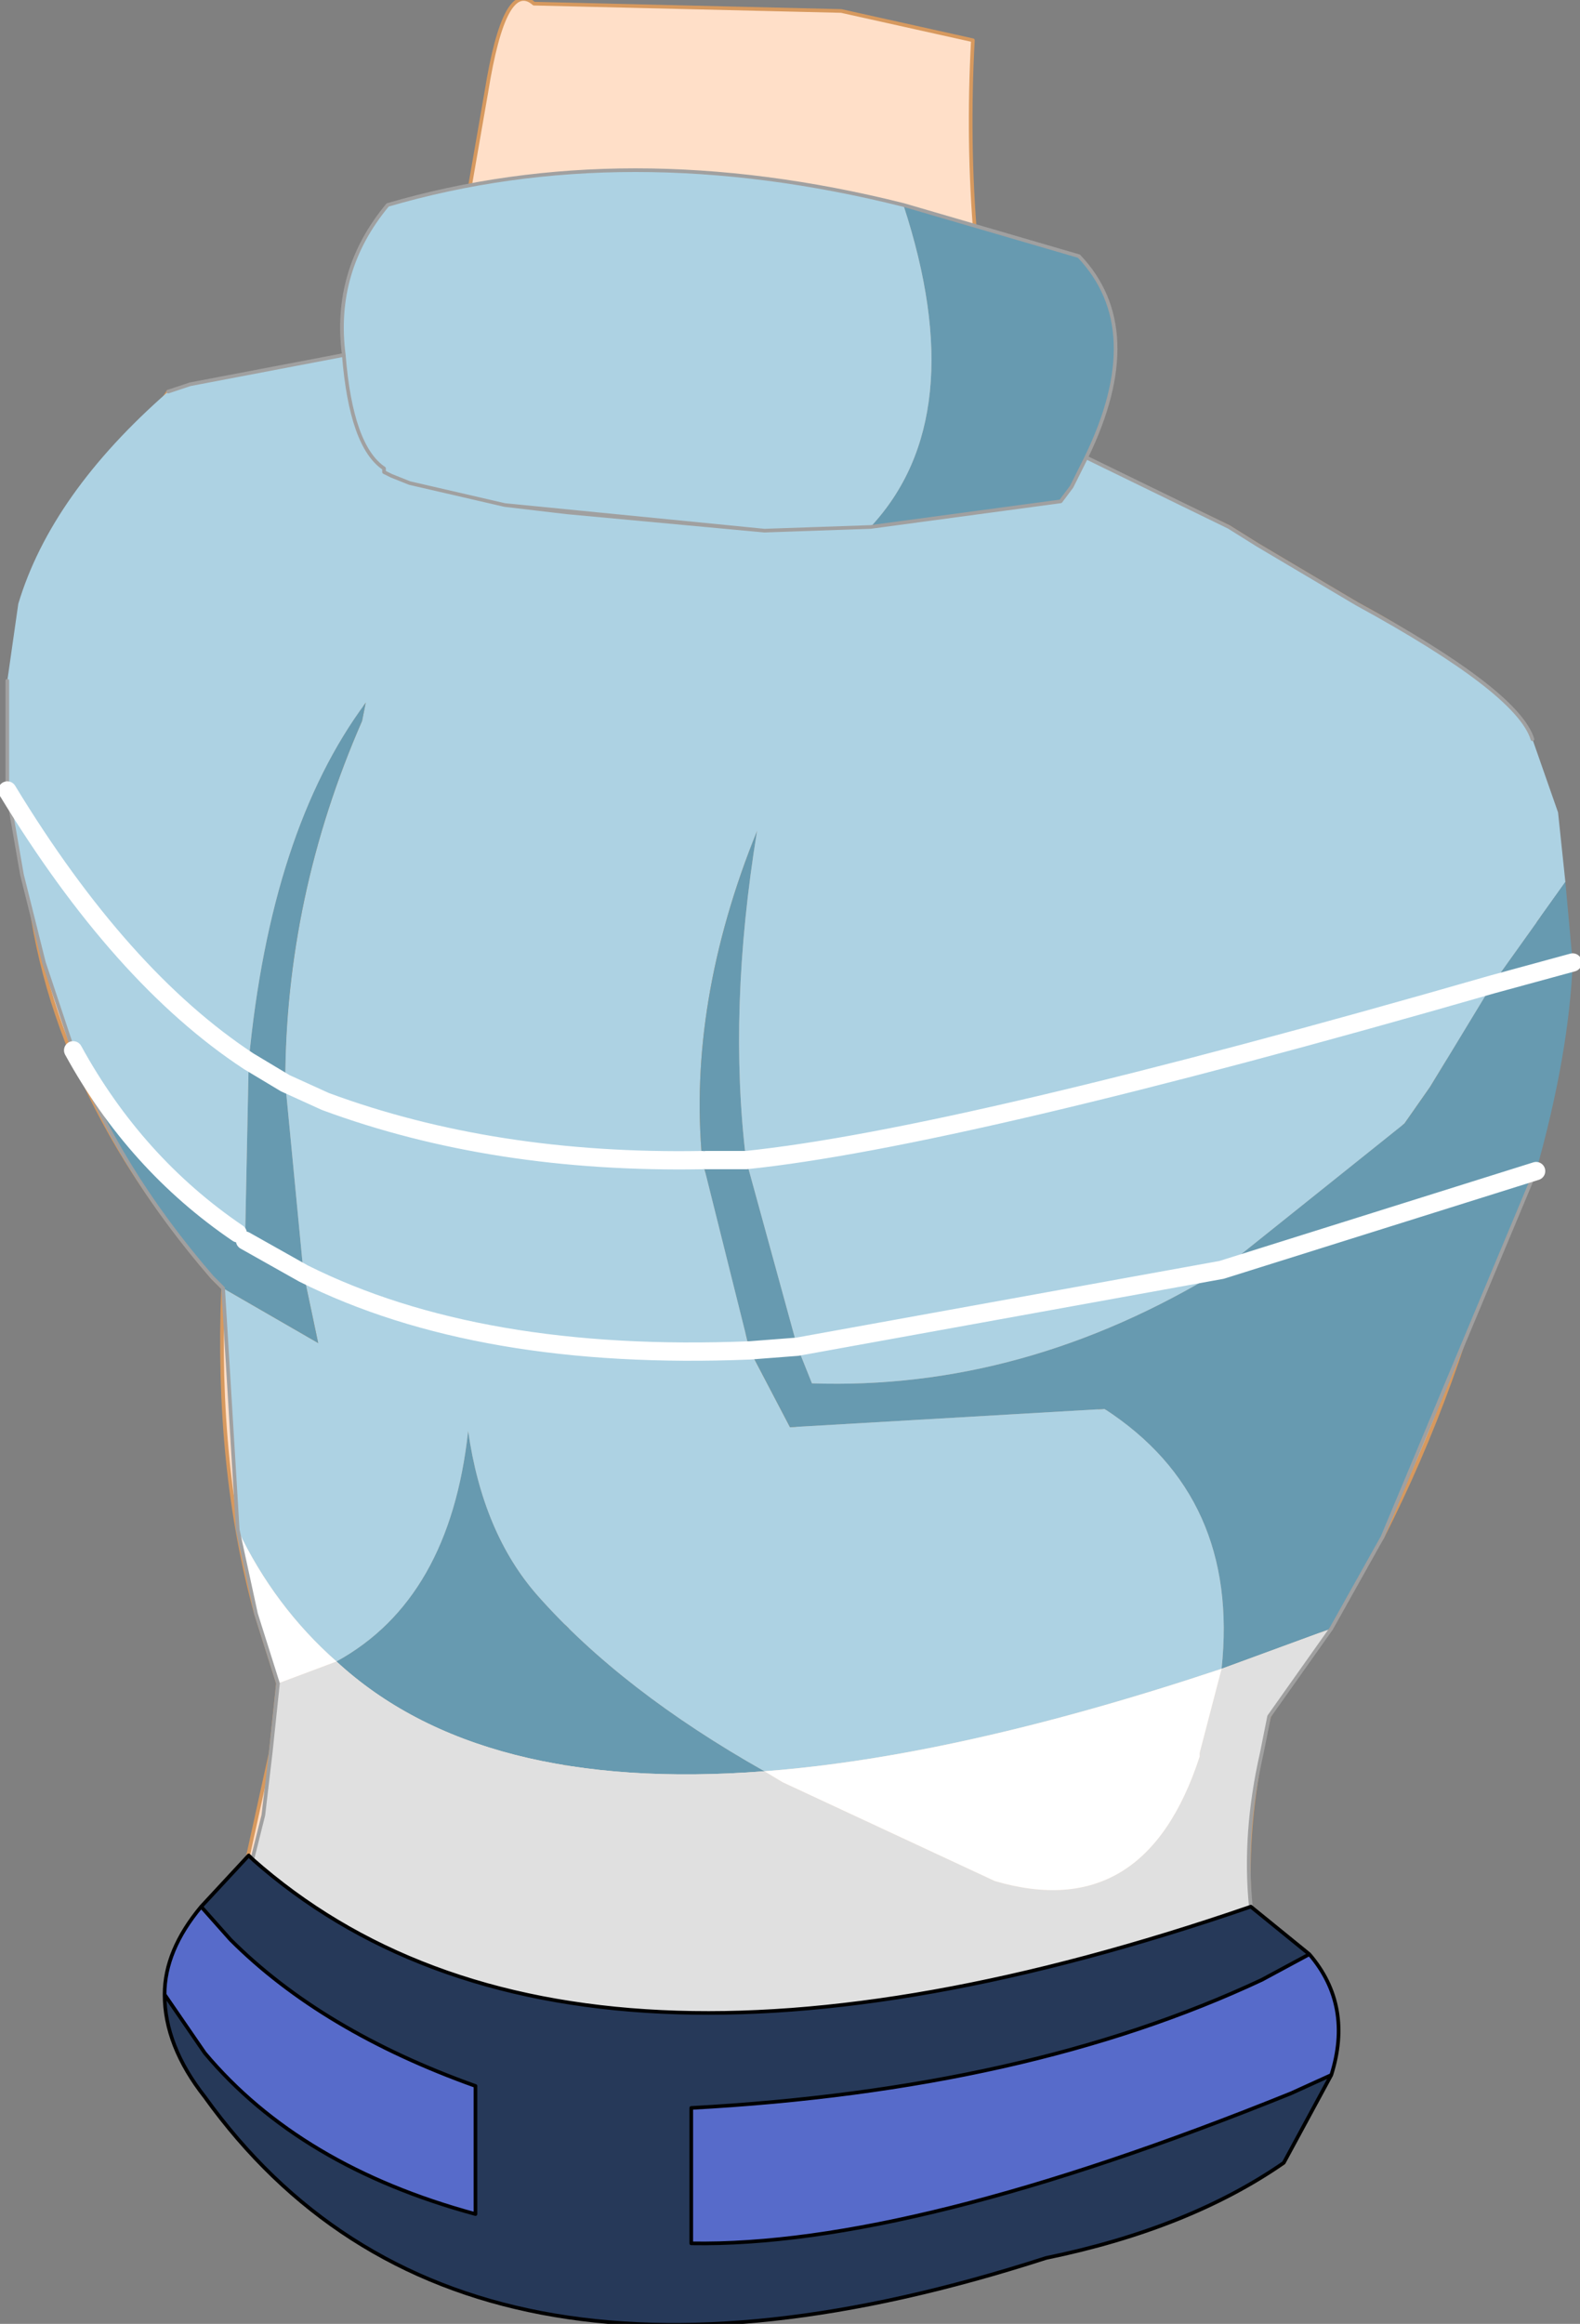 <?xml version="1.0" encoding="UTF-8" standalone="no"?>
<svg xmlns:xlink="http://www.w3.org/1999/xlink" height="31.75px" width="21.6px" xmlns="http://www.w3.org/2000/svg">
  <rect width="100%" height="100%" fill="#808080" stroke="none"/>
  <g transform="matrix(1.0, 0.0, 0.0, 1.0, 11.25, 14.15)">
    <path d="M-5.2 -9.45 L-4.6 -12.9 Q-4.35 -14.45 -3.95 -14.1 L0.25 -14.0 2.05 -13.6 Q1.9 -10.8 2.5 -8.35 L2.95 -8.15 3.15 -8.1 5.55 -6.95 5.95 -6.7 7.3 -5.9 Q10.0 -4.45 9.75 -3.15 L9.8 -2.3 Q9.75 2.7 7.65 6.85 L6.1 9.3 Q5.5 11.75 6.2 13.6 L6.25 13.8 Q6.5 14.4 6.3 15.4 3.55 17.25 -2.25 17.0 -6.8 16.4 -8.45 14.5 L-8.1 12.3 -7.55 9.8 -7.45 8.85 -7.75 7.9 Q-8.3 5.9 -8.2 3.45 L-8.35 3.3 Q-13.15 -2.3 -8.95 -8.8 L-6.3 -9.35 -5.25 -9.45 -5.25 -9.35 -5.2 -9.45 M-8.2 3.45 L-6.9 4.2 Q-8.1 -0.25 -6.3 -4.3 L-5.65 -7.55 -6.3 -4.3 Q-8.1 -0.25 -6.9 4.2 L-8.2 3.45 M2.9 -7.05 L2.5 -8.35 2.9 -7.05 M-5.45 -8.25 L-5.25 -9.35 -5.45 -8.25 M-3.5 -7.15 Q-5.55 0.25 -3.8 5.0 L-3.55 5.65 -3.5 7.6 -3.55 5.65 -3.8 5.0 Q-5.55 0.25 -3.5 -7.15 M-3.5 7.6 L-4.55 7.7 -3.5 7.6 Q-3.45 12.05 -4.1 14.85 L-3.75 14.95 Q4.05 15.55 6.25 13.8 4.05 15.55 -3.75 14.95 L-4.1 14.85 Q-3.45 12.05 -3.5 7.6 M1.45 -6.85 L-0.75 -3.25 Q-2.75 1.5 -0.45 5.35 5.75 7.05 9.8 -2.3 5.75 7.05 -0.45 5.35 -2.75 1.5 -0.75 -3.25 L1.45 -6.85 M-8.1 12.3 Q-7.55 13.9 -4.1 14.85 -7.55 13.9 -8.1 12.3" fill="#ffdfc8" fill-rule="evenodd" stroke="none"/>
    <path d="M-5.25 -9.45 L-5.2 -9.45 -5.25 -9.35 -5.25 -9.45" fill="#eebf5a" fill-rule="evenodd" stroke="none"/>
    <path d="M-5.2 -9.45 L-4.6 -12.9 Q-4.35 -14.45 -3.95 -14.1 L0.25 -14.0 2.05 -13.6 Q1.9 -10.8 2.5 -8.35 L2.95 -8.15 3.15 -8.1 5.55 -6.95 5.95 -6.7 7.3 -5.9 Q10.0 -4.45 9.75 -3.15 L9.8 -2.3 Q9.75 2.7 7.65 6.85 L6.1 9.3 Q5.5 11.75 6.2 13.6 L6.25 13.8 Q6.5 14.4 6.3 15.4 3.55 17.25 -2.25 17.0 -6.8 16.4 -8.45 14.5 L-8.1 12.3 -7.55 9.8 -7.45 8.85 -7.75 7.9 Q-8.3 5.9 -8.2 3.45 L-8.35 3.3 Q-13.15 -2.3 -8.95 -8.8 L-6.3 -9.35 -5.25 -9.45 -5.2 -9.45 -5.25 -9.35 -5.45 -8.25 M2.5 -8.35 L2.9 -7.05 M-5.65 -7.55 L-6.3 -4.3 Q-8.1 -0.25 -6.9 4.2 L-8.2 3.45 M-3.5 7.6 L-3.55 5.65 -3.8 5.0 Q-5.55 0.25 -3.5 -7.15 M-3.5 7.6 Q-3.45 12.05 -4.1 14.85 L-3.75 14.95 Q4.05 15.55 6.25 13.8 M-4.1 14.85 Q-7.55 13.9 -8.1 12.3 M9.8 -2.3 Q5.75 7.05 -0.45 5.35 -2.75 1.5 -0.75 -3.25 L1.45 -6.85" fill="none" stroke="#d7995e" stroke-linecap="round" stroke-linejoin="round" stroke-width="0.05"/>
    <path d="M3.6 -7.9 L5.55 -6.95 5.95 -6.7 7.3 -5.9 Q9.5 -4.7 9.7 -4.05 L10.05 -3.05 10.15 -2.1 9.15 -0.7 Q1.85 1.4 -1.05 1.7 1.85 1.4 9.15 -0.7 L8.3 0.7 7.95 1.2 5.45 3.2 -0.35 4.25 5.45 3.2 Q2.75 4.85 -0.15 4.75 L-0.35 4.25 -1.05 1.7 Q-1.3 -0.35 -0.9 -2.8 -1.85 -0.45 -1.65 1.7 -4.5 1.75 -6.8 0.9 L-7.35 0.65 -6.8 0.9 Q-4.5 1.75 -1.65 1.7 L-1.0 4.3 -0.45 5.35 3.85 5.1 Q5.7 6.3 5.45 8.65 1.85 9.85 -0.8 10.05 -2.75 8.95 -3.9 7.65 -4.65 6.8 -4.85 5.4 -5.1 7.7 -6.65 8.55 -7.5 7.8 -8.0 6.75 L-8.2 3.45 -6.9 4.2 -7.1 3.25 Q-4.7 4.45 -1.0 4.3 -4.7 4.45 -7.1 3.25 L-7.35 0.65 Q-7.35 -1.9 -6.3 -4.3 L-6.25 -4.55 Q-7.55 -2.8 -7.85 0.35 -9.6 -0.8 -11.15 -3.35 -9.6 -0.8 -7.85 0.35 L-7.9 2.8 -8.0 2.7 Q-9.4 1.75 -10.25 0.2 L-10.65 -1.0 -10.95 -2.2 -11.15 -3.35 -11.15 -4.85 -11.0 -5.9 Q-10.55 -7.4 -8.95 -8.8 L-8.65 -8.9 -6.55 -9.3 Q-6.45 -8.05 -6.0 -7.75 L-6.0 -7.7 -5.9 -7.65 -5.65 -7.55 -4.35 -7.25 -5.65 -7.55 -5.9 -7.65 -6.0 -7.7 -6.0 -7.75 Q-6.45 -8.05 -6.55 -9.3 -6.7 -10.45 -5.95 -11.35 -2.7 -12.3 1.1 -11.35 2.05 -8.45 0.65 -6.95 L3.25 -7.3 3.4 -7.5 3.6 -7.9 M-0.8 -6.9 L0.65 -6.95 -0.8 -6.9 -3.5 -7.15 -4.35 -7.25 -0.8 -6.9 M-3.9 7.65 L-3.5 7.6 -3.9 7.65" fill="#add2e3" fill-rule="evenodd" stroke="none"/>
    <path d="M3.6 -7.9 L3.4 -7.5 3.25 -7.3 0.65 -6.95 Q2.05 -8.45 1.1 -11.35 L3.5 -10.65 Q4.45 -9.65 3.6 -7.9 M-7.85 0.35 Q-7.55 -2.8 -6.25 -4.55 L-6.3 -4.3 Q-7.35 -1.9 -7.35 0.65 L-7.85 0.35 -7.35 0.65 -7.1 3.25 -6.9 4.2 -8.2 3.45 -8.35 3.3 Q-9.65 1.8 -10.25 0.2 -9.4 1.75 -8.0 2.7 L-7.9 2.8 -7.85 0.35 M-1.65 1.7 Q-1.85 -0.45 -0.9 -2.8 -1.3 -0.35 -1.05 1.7 L-0.35 4.25 -0.15 4.75 Q2.75 4.85 5.45 3.2 L7.95 1.2 8.3 0.7 9.15 -0.7 10.15 -2.1 10.25 -1.0 9.15 -0.7 10.25 -1.0 Q10.2 0.25 9.75 1.85 L5.45 3.2 9.75 1.85 9.7 1.95 7.65 6.85 6.95 8.1 5.45 8.65 Q5.7 6.3 3.85 5.1 L-0.45 5.35 -1.0 4.3 -0.35 4.25 -1.0 4.3 -1.65 1.7 -1.6 1.7 -1.65 1.7 M-0.8 10.05 Q-4.7 10.35 -6.65 8.55 -5.1 7.7 -4.85 5.4 -4.65 6.8 -3.9 7.65 -2.75 8.95 -0.8 10.05 M-1.05 1.7 L-1.6 1.7 -1.05 1.7 M-7.9 2.8 L-7.1 3.25 -7.9 2.8" fill="#679ab0" fill-rule="evenodd" stroke="none"/>
    <path d="M-0.8 10.05 L-0.55 10.2 2.35 11.55 Q4.4 12.15 5.15 9.85 L5.15 9.8 5.45 8.65 6.95 8.1 6.1 9.3 6.0 9.8 Q5.75 10.9 5.85 11.9 -3.45 15.1 -7.8 11.25 L-7.65 10.65 -7.55 9.8 -7.45 8.85 -6.65 8.55 Q-4.7 10.35 -0.8 10.05" fill="#e0e0e0" fill-rule="evenodd" stroke="none"/>
    <path d="M-0.8 -6.9 L-4.35 -7.25 -3.5 -7.15 -0.8 -6.9 M5.45 8.65 L5.15 9.8 5.15 9.85 Q4.4 12.15 2.35 11.55 L-0.55 10.2 -0.8 10.05 Q1.85 9.85 5.45 8.65 M-6.65 8.55 L-7.45 8.85 -7.75 7.9 -8.0 6.75 Q-7.5 7.8 -6.65 8.55 M-8.0 2.7 L-7.9 2.8 -8.0 2.7" fill="#ffffff" fill-rule="evenodd" stroke="none"/>
    <path d="M-7.8 11.25 Q-3.45 15.1 5.85 11.9 L6.65 12.55 6.0 12.9 Q2.8 14.4 -1.8 14.65 L-1.8 16.5 Q1.2 16.55 6.4 14.45 L6.95 14.2 6.3 15.4 Q5.0 16.3 3.05 16.7 -5.0 19.3 -8.45 14.5 -9.0 13.8 -9.0 13.1 L-8.45 13.9 Q-7.15 15.45 -4.75 16.1 L-4.75 14.35 Q-6.85 13.6 -8.1 12.35 L-8.5 11.9 -7.85 11.2 -7.8 11.25" fill="#263959" fill-rule="evenodd" stroke="none"/>
    <path d="M6.65 12.55 Q7.25 13.25 6.95 14.2 L6.4 14.45 Q1.2 16.55 -1.8 16.5 L-1.8 14.65 Q2.8 14.4 6.0 12.9 L6.65 12.55 M-9.0 13.1 Q-9.0 12.5 -8.5 11.9 L-8.1 12.35 Q-6.85 13.6 -4.75 14.35 L-4.75 16.1 Q-7.15 15.45 -8.45 13.9 L-9.0 13.1" fill="#576bca" fill-rule="evenodd" stroke="none"/>
    <path d="M9.7 -4.05 Q9.5 -4.7 7.3 -5.9 L5.95 -6.7 5.55 -6.95 3.6 -7.9 3.4 -7.5 3.25 -7.3 0.65 -6.95 -0.8 -6.9 -4.35 -7.25 -5.65 -7.55 -5.9 -7.65 -6.0 -7.7 -6.0 -7.75 Q-6.45 -8.05 -6.55 -9.3 L-8.65 -8.9 -8.95 -8.8 M-11.15 -4.85 L-11.15 -3.35 -10.95 -2.2 -10.65 -1.0 -10.25 0.2 Q-9.65 1.8 -8.35 3.3 L-8.2 3.45 -8.0 6.75 -7.75 7.9 -7.45 8.85 -7.55 9.8 -7.65 10.65 -7.8 11.25 M3.6 -7.9 Q4.45 -9.65 3.5 -10.65 L1.1 -11.35 Q-2.7 -12.3 -5.95 -11.35 -6.7 -10.45 -6.55 -9.3 M5.85 11.9 Q5.75 10.9 6.0 9.8 L6.1 9.3 6.95 8.1 7.65 6.85 9.7 1.95 M-0.8 -6.9 L-3.5 -7.15 -4.35 -7.25 M-1.65 1.7 L-1.6 1.7 M-8.0 2.7 L-7.9 2.8" fill="none" stroke="#a0a0a0" stroke-linecap="round" stroke-linejoin="round" stroke-width="0.05"/>
    <path d="M-11.15 -3.35 Q-9.6 -0.8 -7.85 0.35 L-7.35 0.65 -6.8 0.9 Q-4.5 1.75 -1.65 1.7 M-1.05 1.7 Q1.85 1.4 9.15 -0.7 L10.25 -1.0 M5.45 3.2 L9.75 1.85 M-1.0 4.3 Q-4.7 4.45 -7.1 3.25 L-7.9 2.8 M-0.35 4.25 L5.45 3.2 M-0.35 4.25 L-1.0 4.3 M-1.6 1.7 L-1.05 1.7 M-8.0 2.7 Q-9.4 1.75 -10.25 0.2" fill="none" stroke="#ffffff" stroke-linecap="round" stroke-linejoin="round" stroke-width="0.25"/>
    <path d="M-7.8 11.25 Q-3.45 15.1 5.85 11.9 L6.65 12.55 Q7.25 13.25 6.95 14.2 L6.3 15.4 Q5.0 16.3 3.05 16.7 -5.0 19.3 -8.45 14.5 -9.0 13.8 -9.0 13.1 -9.0 12.5 -8.5 11.9 L-7.85 11.2 -7.8 11.25 M6.65 12.55 L6.0 12.9 Q2.8 14.4 -1.8 14.65 L-1.8 16.5 Q1.2 16.55 6.4 14.45 L6.95 14.2 M-9.0 13.1 L-8.45 13.9 Q-7.15 15.45 -4.75 16.1 L-4.75 14.35 Q-6.85 13.6 -8.1 12.35 L-8.5 11.9" fill="none" stroke="#000000" stroke-linecap="round" stroke-linejoin="round" stroke-width="0.05"/>
  </g>
</svg>
